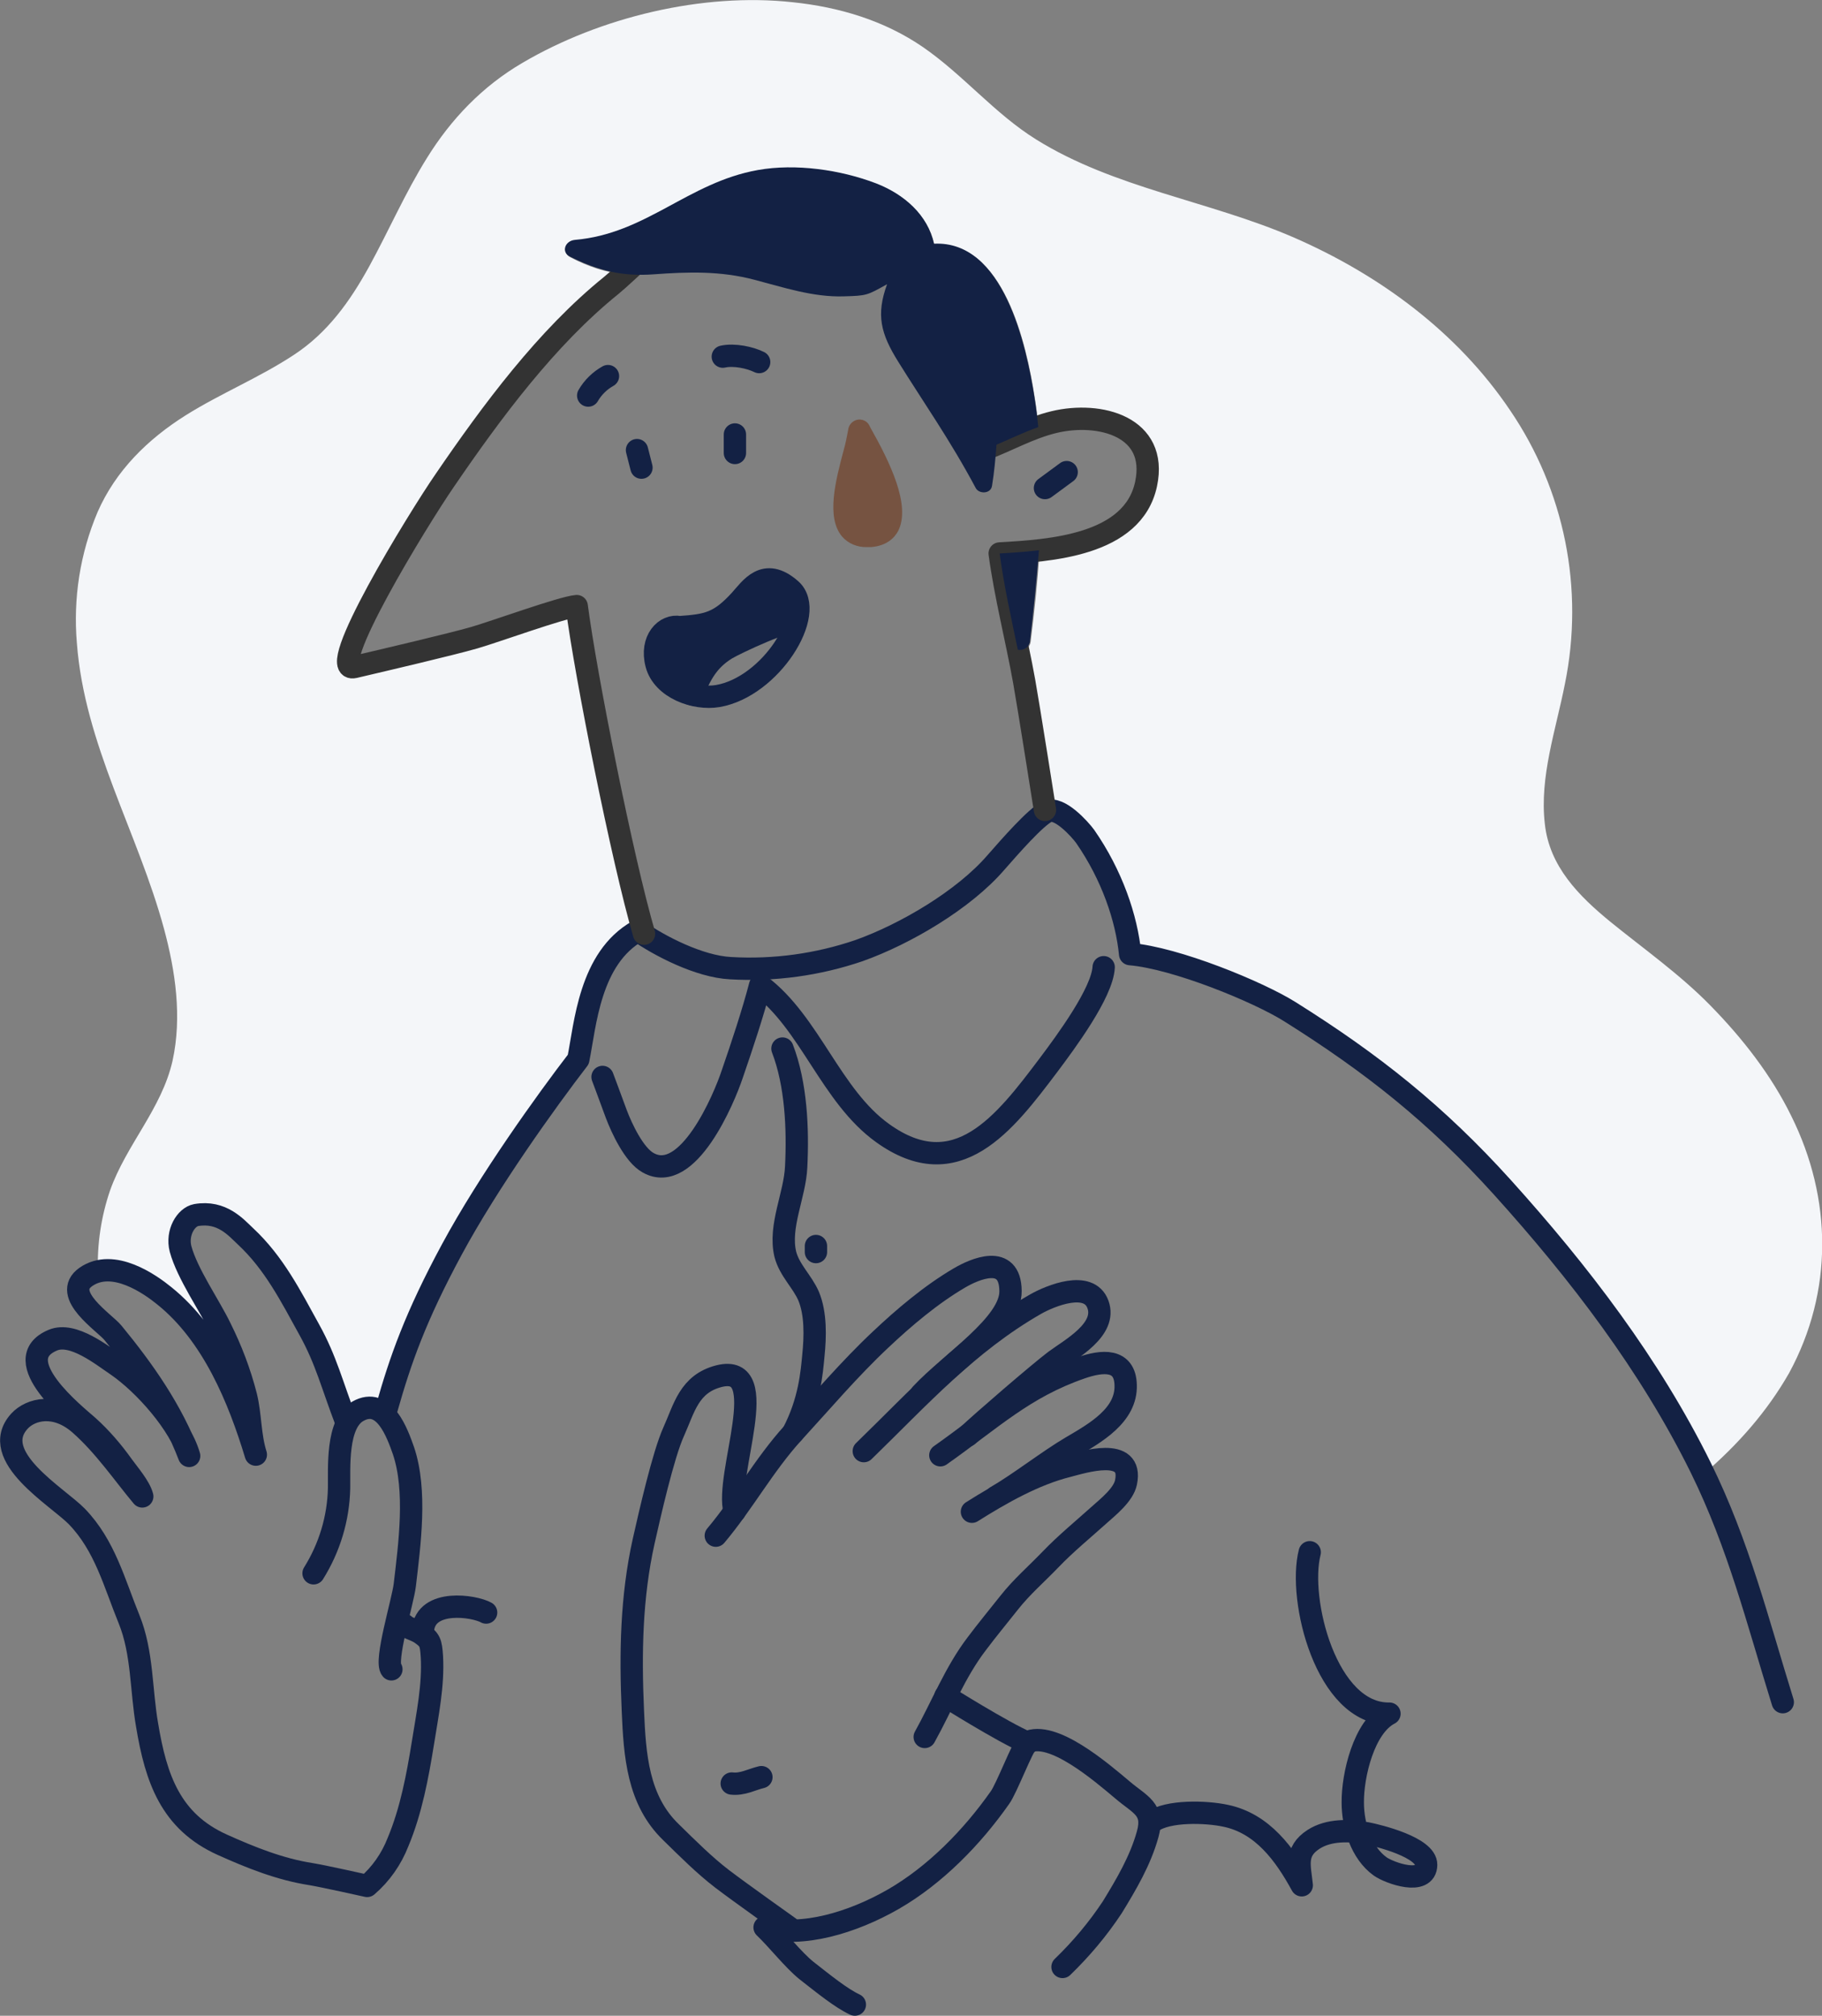 <?xml version="1.0" encoding="utf-8"?>
<!-- Generator: Adobe Illustrator 24.2.0, SVG Export Plug-In . SVG Version: 6.00 Build 0)  -->
<svg version="1.1" id="Layer_1" xmlns="http://www.w3.org/2000/svg" xmlns:xlink="http://www.w3.org/1999/xlink" x="0px" y="0px"
	 viewBox="0 0 571.2 631.9" style="enable-background:new 0 0 571.2 631.9;" xml:space="preserve">
<rect x="0" y="0" width="571.2" height="631.9" fill="#808080" stroke="none"/>
<style type="text/css">
	.st0{fill:#F4F6F9;}
	.st1{fill:none;stroke:#132144;stroke-width:7;stroke-linecap:round;stroke-linejoin:round;}
	.st2{fill:none;stroke:#333333;stroke-width:7;stroke-linecap:round;stroke-linejoin:round;}
	.st3{fill:#765341}
	.st4{fill:#132144;}
</style>
<g id="BG">
	<path class="st0" d="M561.6,349.9c-6.3-12.9-15.4-24.5-25.4-34.7c-9.6-9.8-20.7-17.6-31.3-26.2c-9.9-8.1-19.2-17.4-20.6-30.8
		c-1.7-14.7,3.5-29.5,6.3-43.8c6.1-29.8-0.1-60.7-17.2-85.8c-16.5-24.5-41-42.5-67.9-54.2C379.2,63,349.3,59,324.8,43.7
		c-13-8.1-22.8-20.2-35.4-28.9C277.2,6.4,263,2.2,248.5,0.7c-28.2-3.1-60.4,4.7-84.7,19c-12.5,7.3-22.4,17.6-30,29.9
		c-6.8,10.9-11.9,22.7-18.1,34c-6,10.9-13,20.7-23.5,27.6c-10.9,7.2-23,12.1-34,19c-11.9,7.5-21.9,17.3-27.6,30.3
		c-5.5,13-7.7,27.1-6.5,41.1c2.4,31.8,19.1,59.3,27.3,89.5c3.6,13.3,5.7,27.7,2.7,41.4c-3.4,15.1-14.5,26.3-19.6,40.7
		c-2.8,8.2-4.1,16.9-3.8,25.6c7.9-2.1,17.2,4.6,20.9,7.6c15.2,12.2,23.5,32.3,28.7,49.8c-1.9-6-1.6-12.3-3.1-18.4
		c-1.9-7.4-4.6-14.5-8-21.3c-3.4-7-10.5-17.1-12.5-24.9c-1.4-5.1,1.7-10,4.9-10.6c8-1.5,12.5,3.9,15.5,6.7c9,8.4,14.1,18.7,20,29.3
		c5.3,9.6,7,17,11.6,29l0.1,0.2c0.8-1.6,1.9-2.9,3.4-3.8c3.3-1.9,6-1.2,8.1,0.8l0.9-1.5c4.3-15.2,9-28.7,20.5-50
		s29.6-46.5,39.6-59.5c2.2-10.8,3.5-31.8,18.7-40.3c0.7,0.5,1.4,1,2.2,1.5l-0.2-0.5c-6.8-23.2-18.3-81-21.1-102.7
		c-4.8,0.4-25.9,8.1-32.1,9.9c-7.3,2-27.8,6.9-37.6,9.2s19.9-46.3,28.4-58.6c14.8-21.4,31.9-44.5,52.1-61c1.4-1.2,2.8-2.4,4.2-3.6
		c-6-0.7-11.7-2.6-17-5.4c-3-1.5-1.6-5.1,1.4-5.3c22.3-2,35.4-18.1,57.4-21.9c11.8-2.1,26-0.1,37.1,4.2c8.7,3.3,16.1,9.8,18.1,18.9
		c21.8-1.2,29,31.6,31.5,48.1c0.5,3.1,0.9,6.3,1.2,9.4l0,0c1.7-0.6,3.3-1.1,5.1-1.5c14.3-3.5,32.6,1.3,28.8,19.4
		c-3.1,14.8-19.2,19.2-33.6,20.8c-0.6,9.5-1.6,19-2.8,28.5c-0.3,1.8-2,3-3.7,2.7c0,0-0.1,0-0.1,0c0.7,3.3,1.4,6.7,2,10
		c1.4,7.9,6.5,40.2,6.5,40.2l0.2,0.8c0.1-0.1,0.3-0.2,0.5-0.3c3.7-1.9,10.3,5.6,11.9,7.8c8.4,12.1,13,25.6,14.1,36.9
		c14.3,1.2,40.1,11.8,50,18c26,16.3,46,32.2,66.7,55.1c24.1,26.7,46.3,55.7,62.2,87.9c0.3,0.5,0.5,1.1,0.8,1.6
		c10.6-9.1,19.8-19.5,26.7-31.6C574.8,404.8,574.4,375.7,561.6,349.9z"/>
</g>
<path class="st1" d="M98.3,493.2c5-8,7.8-17.2,8-26.7c0.1-6.2-0.9-20.3,5.9-24.1c8.3-4.7,12.4,7,14.3,12.4
	c4.2,12.5,1.9,29.3,0.4,42.1c-0.6,5.1-6.4,23.9-4.2,26.4"/>
<path class="st1" d="M247.4,604.2c0,0-15.5-11-21-15.2s-11-9.7-16-14.6c-10.5-10.1-11.4-24.2-12-38.2c-0.8-17.9-0.5-35.6,3.4-53.1
	c1.9-8.4,6.1-27,9.4-34.3s4.8-15,14.2-17.4c17.2-4.3,1.7,31,4.9,42.4"/>
<path class="st1" d="M224.4,481.4c8.6-10.2,15.1-22.2,24.2-32.2c8.8-9.6,17.8-20.2,27.4-29.2c7.3-6.9,15.9-14.2,24.8-19.4
	c4.6-2.7,15.9-7.8,16,4.1c0.2,10.4-18.9,22.5-28,32.3"/>
<path class="st1" d="M270.8,454.9c17.4-16.9,32.6-33.9,53.9-46.1c4.6-2.6,16.7-7.6,19.5,0.1c2.9,7.9-8.5,14-13.5,17.7
	c-4.9,3.7-22.9,19.2-27.3,23.4"/>
<path class="st1" d="M294.8,456.2c16.3-11.5,26.2-21.2,44.1-27.4c6.6-2.3,13.8-3,14,5.4c0.3,9.5-9.5,15-17,19.4
	c-7,4.1-16.5,11.5-23.6,15.6"/>
<path class="st1" d="M304.7,473.9c9.2-5.8,19.6-11.7,30-14.3c4.7-1.2,20.7-6.4,18.3,5.1c-0.8,3.9-5.6,7.7-8.4,10.2
	c-5,4.5-10.5,9-15.2,13.9c-4.5,4.7-9,8.5-13.1,13.7c-3.4,4.3-6.8,8.4-10.1,12.8c-6.8,8.9-10.9,19.5-16.3,29.2"/>
<path class="st1" d="M108.6,445.9c-4.6-12-6.3-19.4-11.6-29c-5.9-10.7-11.1-21-20-29.3c-3-2.8-7.4-8.1-15.5-6.7
	c-3.2,0.6-6.2,5.5-4.9,10.6c2.1,7.8,9.2,17.9,12.5,24.8c3.4,6.8,6.1,13.9,8,21.3c1.5,6.1,1.2,12.4,3.1,18.4
	c-5.3-17.5-13.5-37.6-28.7-49.8c-4.3-3.5-16-11.9-24.6-5.9c-7.8,5.5,5.9,14.3,8.5,17.5c9.7,11.8,18.4,24.2,23.9,38.6
	c-2.9-10-14.1-22.5-22.5-28.3c-4.9-3.3-13.9-10.6-20.2-8c-14.9,6.2,7.3,23.7,11,27c4.1,3.7,7.7,7.9,10.9,12.4
	c1.8,2.5,5.3,6.5,6.1,9.6c-5.8-6.9-11.8-15.8-19.5-22.6s-15.5-4.8-19-1c-10,11,12,23.7,18,29.9c8.8,9.1,11.7,20.8,16.4,32.3
	c4.2,10.4,3.7,22.1,5.6,33c2.8,16.9,7.4,30.3,23.6,37.6c8.9,4,18.1,7.7,27.8,9.2c4.2,0.7,17.6,3.7,17.6,3.7
	c4.3-3.7,7.6-8.4,9.7-13.8c4.1-9.8,6.1-20.6,7.8-31.1c1.4-8.9,3.3-17.9,2.8-27c-0.3-4.5-0.6-5.2-3.4-7.2c-1.7-1.2-5.4-2.2-5.2-2.7"
	/>
<path class="st1" d="M321.8,546.8c-1,0.2-6.3,14-8.3,16.7c-8.7,12.4-20.3,24.3-33.5,31.9c-12.9,7.4-28.6,12-40.3,8.8
	c4,3.8,9,10.2,13.1,13.5c5.5,4.3,10.9,8.7,15.2,10.7"/>
<path class="st1" d="M296.4,531.7c0,0,18,11.3,25.5,14.5c8-3.9,23.2,9.2,30.1,15c5.4,4.6,10,5.9,7.8,13.8
	c-2.3,8.3-6.7,15.7-11.1,22.9c-4.5,6.8-9.7,13-15.6,18.7"/>
<path class="st1" d="M132.6,510.9c1-9.8,16.1-7.5,19.8-5.4"/>
<path class="st1" d="M248.6,449.2c5.2-9.9,5.9-19,6.4-24.3c0.6-5.9,0.8-13.1-1.5-18.6c-2-4.6-6-8.1-7.3-13.1
	c-2.1-8.8,3-18.5,3.4-27.4c0.6-11.9,0-25.9-4.3-37.1"/>
<path class="st1" d="M188.9,337.6c0,0,2,5.3,4.3,11.6c1.7,4.5,5.6,12.9,10,15.3c12.4,7,23.8-20,26.4-27.9c3.1-9,6.4-18.9,8.7-27.7
	c15.7,11.8,22.2,34.7,38.4,46.3c23.2,16.7,38.2-3,52-21.3c5.4-7.2,16.9-22.7,17.3-30.7"/>
<path class="st1" d="M121.2,441.6c4.3-15.2,9-28.7,20.5-50c11.5-21.3,29.6-46.5,39.6-59.5c2.2-10.8,3.5-31.8,18.7-40.3
	c6.7,4.7,19.2,11.2,29,11.7c13.7,0.8,27.4-1.1,40.3-5.5c14.6-5.2,32.9-16,42.9-27.6c4.4-5,12.4-14.2,16.1-16
	c3.7-1.8,10.3,5.6,11.9,7.8c8.4,12.1,13,25.6,14.1,36.9c14.3,1.2,40.1,11.8,50,18c26,16.3,46,32.2,66.7,55.1
	c24.1,26.7,46.3,55.7,62.2,87.9c11.9,24.2,17.8,48.1,25.7,73.5"/>
<path class="st1" d="M255.8,392.5v-1.9"/>
<path class="st2" d="M327.6,253.9c0,0-5.1-32.4-6.5-40.2c-2.4-13.4-5.9-26.9-7.7-40.2c15.6-0.9,41.8-2.4,45.9-21.8
	c3.8-18-14.5-22.8-28.8-19.4c-7.9,1.9-14.5,5.8-22,8.6c0.2-7.6-4.7-18.3-7.3-25.4c-3.4-8.9-8.3-17.1-14.5-24.4
	c-12.6-15-34.3-21.3-53.2-20.6c-7.8,0.3-15.6,1.8-22.9,4.6c-7.5,2.8-12.9,9.4-19,14.4c-20.3,16.4-37.4,39.5-52.1,61
	c-8.5,12.3-38.2,60.9-28.4,58.6s30.3-7.1,37.6-9.2c6.3-1.8,27.4-9.5,32.1-9.9c2.8,21.6,14.3,79.4,21.1,102.7"/>
<line class="st1" x1="230.4" y1="142" x2="230.4" y2="136.2"/>
<line class="st1" x1="201.1" y1="146.6" x2="199.7" y2="141.1"/>
<path class="st1" d="M226.6,111.8c3.6-0.8,8.6,0.3,11.4,1.7"/>
<path class="st1" d="M184.4,124c1.5-2.6,3.7-4.7,6.2-6.1"/>
<path class="st3" d="M272.9,134.1l-0.4-0.8c-0.9-1.7-3.1-2.3-4.8-1.3c-1,0.6-1.7,1.6-1.8,2.8c-0.4,2.1-0.8,4.2-1.4,6.3
	c-2.5,9.4-5.6,21.1-0.5,27.1c1.9,2.2,4.8,3.4,7.8,3.3c0.4,0,0.9,0,1.3,0c5-0.4,7.4-3,8.5-5.1C285.6,158.4,279,144.9,272.9,134.1z"/>
<path class="st1" d="M213.1,196.6c8.7-0.6,12.4-1.3,18.9-8.4c3.3-3.6,7.6-10.7,15.9-3.4s-6.3,30.6-22.9,33.4
	c-7,1.2-17.2-2.4-19.2-10S208.6,195.7,213.1,196.6z"/>
<path class="st1" d="M217.1,217.7c2.4-6.2,4.9-10.8,10.6-14.3c3-1.8,20.3-9.9,21.8-8.3"/>
<path class="st4" d="M313.4,173.5c1.3,10,3.6,20.1,5.7,30.2c1.8,0.3,3.5-0.8,3.8-2.6c0,0,0-0.1,0-0.1c1.1-9.5,2.1-19,2.8-28.5
	C321.4,173,317.1,173.3,313.4,173.5z"/>
<path class="st4" d="M325.5,133.9c-0.3-3.1-0.7-6.3-1.2-9.4c-2.6-16.5-9.8-49.2-31.5-48.1c-2-9.1-9.4-15.5-18.1-18.9
	c-11.2-4.3-25.3-6.3-37.1-4.2c-21.9,3.9-35,20-57.4,21.9c-3.1,0.3-4.4,3.9-1.4,5.3c8.8,4.4,16.4,6.2,26.1,5.5
	c10.8-0.8,21-1.1,31.6,1.7c9.2,2.4,18.4,5.5,28,5.2c7.3-0.2,7.3-0.3,13.6-3.8c-3.5,9.6-2,15.5,3.5,24.3
	c7.7,12.4,16.3,24.6,24.3,39.6c1,1.9,4.7,1.9,5.1-0.7c0.7-4.3,1.1-8.6,1.4-12.9C316.7,137.6,320.9,135.5,325.5,133.9z"/>
<line class="st1" x1="334.4" y1="148" x2="327.6" y2="153"/>
<path class="st1" d="M361.2,571.1c4.9-3.6,17-3.2,23-1.9c11.6,2.4,18.6,12.1,23.9,21.8c-0.6-6-2.3-10.5,3.7-14.4
	c4.8-3.1,11.3-2.9,16.7-1.9c3.6,0.7,18.7,4.4,18.6,9.9c-0.1,6.6-11.4,2.6-14.4,0.5c-6-4.3-8.6-12.9-8.6-20
	c-0.1-8.6,3.5-23.8,11.5-27.9c-19.8,0.3-28.8-35.8-25-50.6"/>
<path class="st4" d="M250.4,190.3c0.1-1-0.1-2-0.6-2.9c-1-1.8-3.8-3.3-6.2-4.1c-2.2-1.3-5-1.3-7.2-0.1c-3.1,1.7-5.6,4.8-8,7.3
	c-2.9,2.8-6.3,4-10,5.4c-1.5-0.7-3.1-1-4.7-0.6c-3.7,0.5-6.2,3.8-6.8,7.2c-0.6,3.1-0.1,8.5,3.2,10c0.6,0.3,1.3,0.4,2,0.3
	c0.8,2.2,4.1,3.4,5.3,0.7c0.2-0.5,0.4-1,0.6-1.6c3.3-3.2,7.2-5.9,11.3-7.9c1-0.4,1.6-1.4,1.5-2.5c1.3-0.9,2.6-1.8,3.9-2.6
	c3.6-1.4,7.4-2.4,11.2-2.8C249.8,195.7,251.5,193.4,250.4,190.3z"/>
<path class="st1" d="M229.4,559.1c3.4,0.4,6.3-1.3,9.3-2"/>
</svg>
